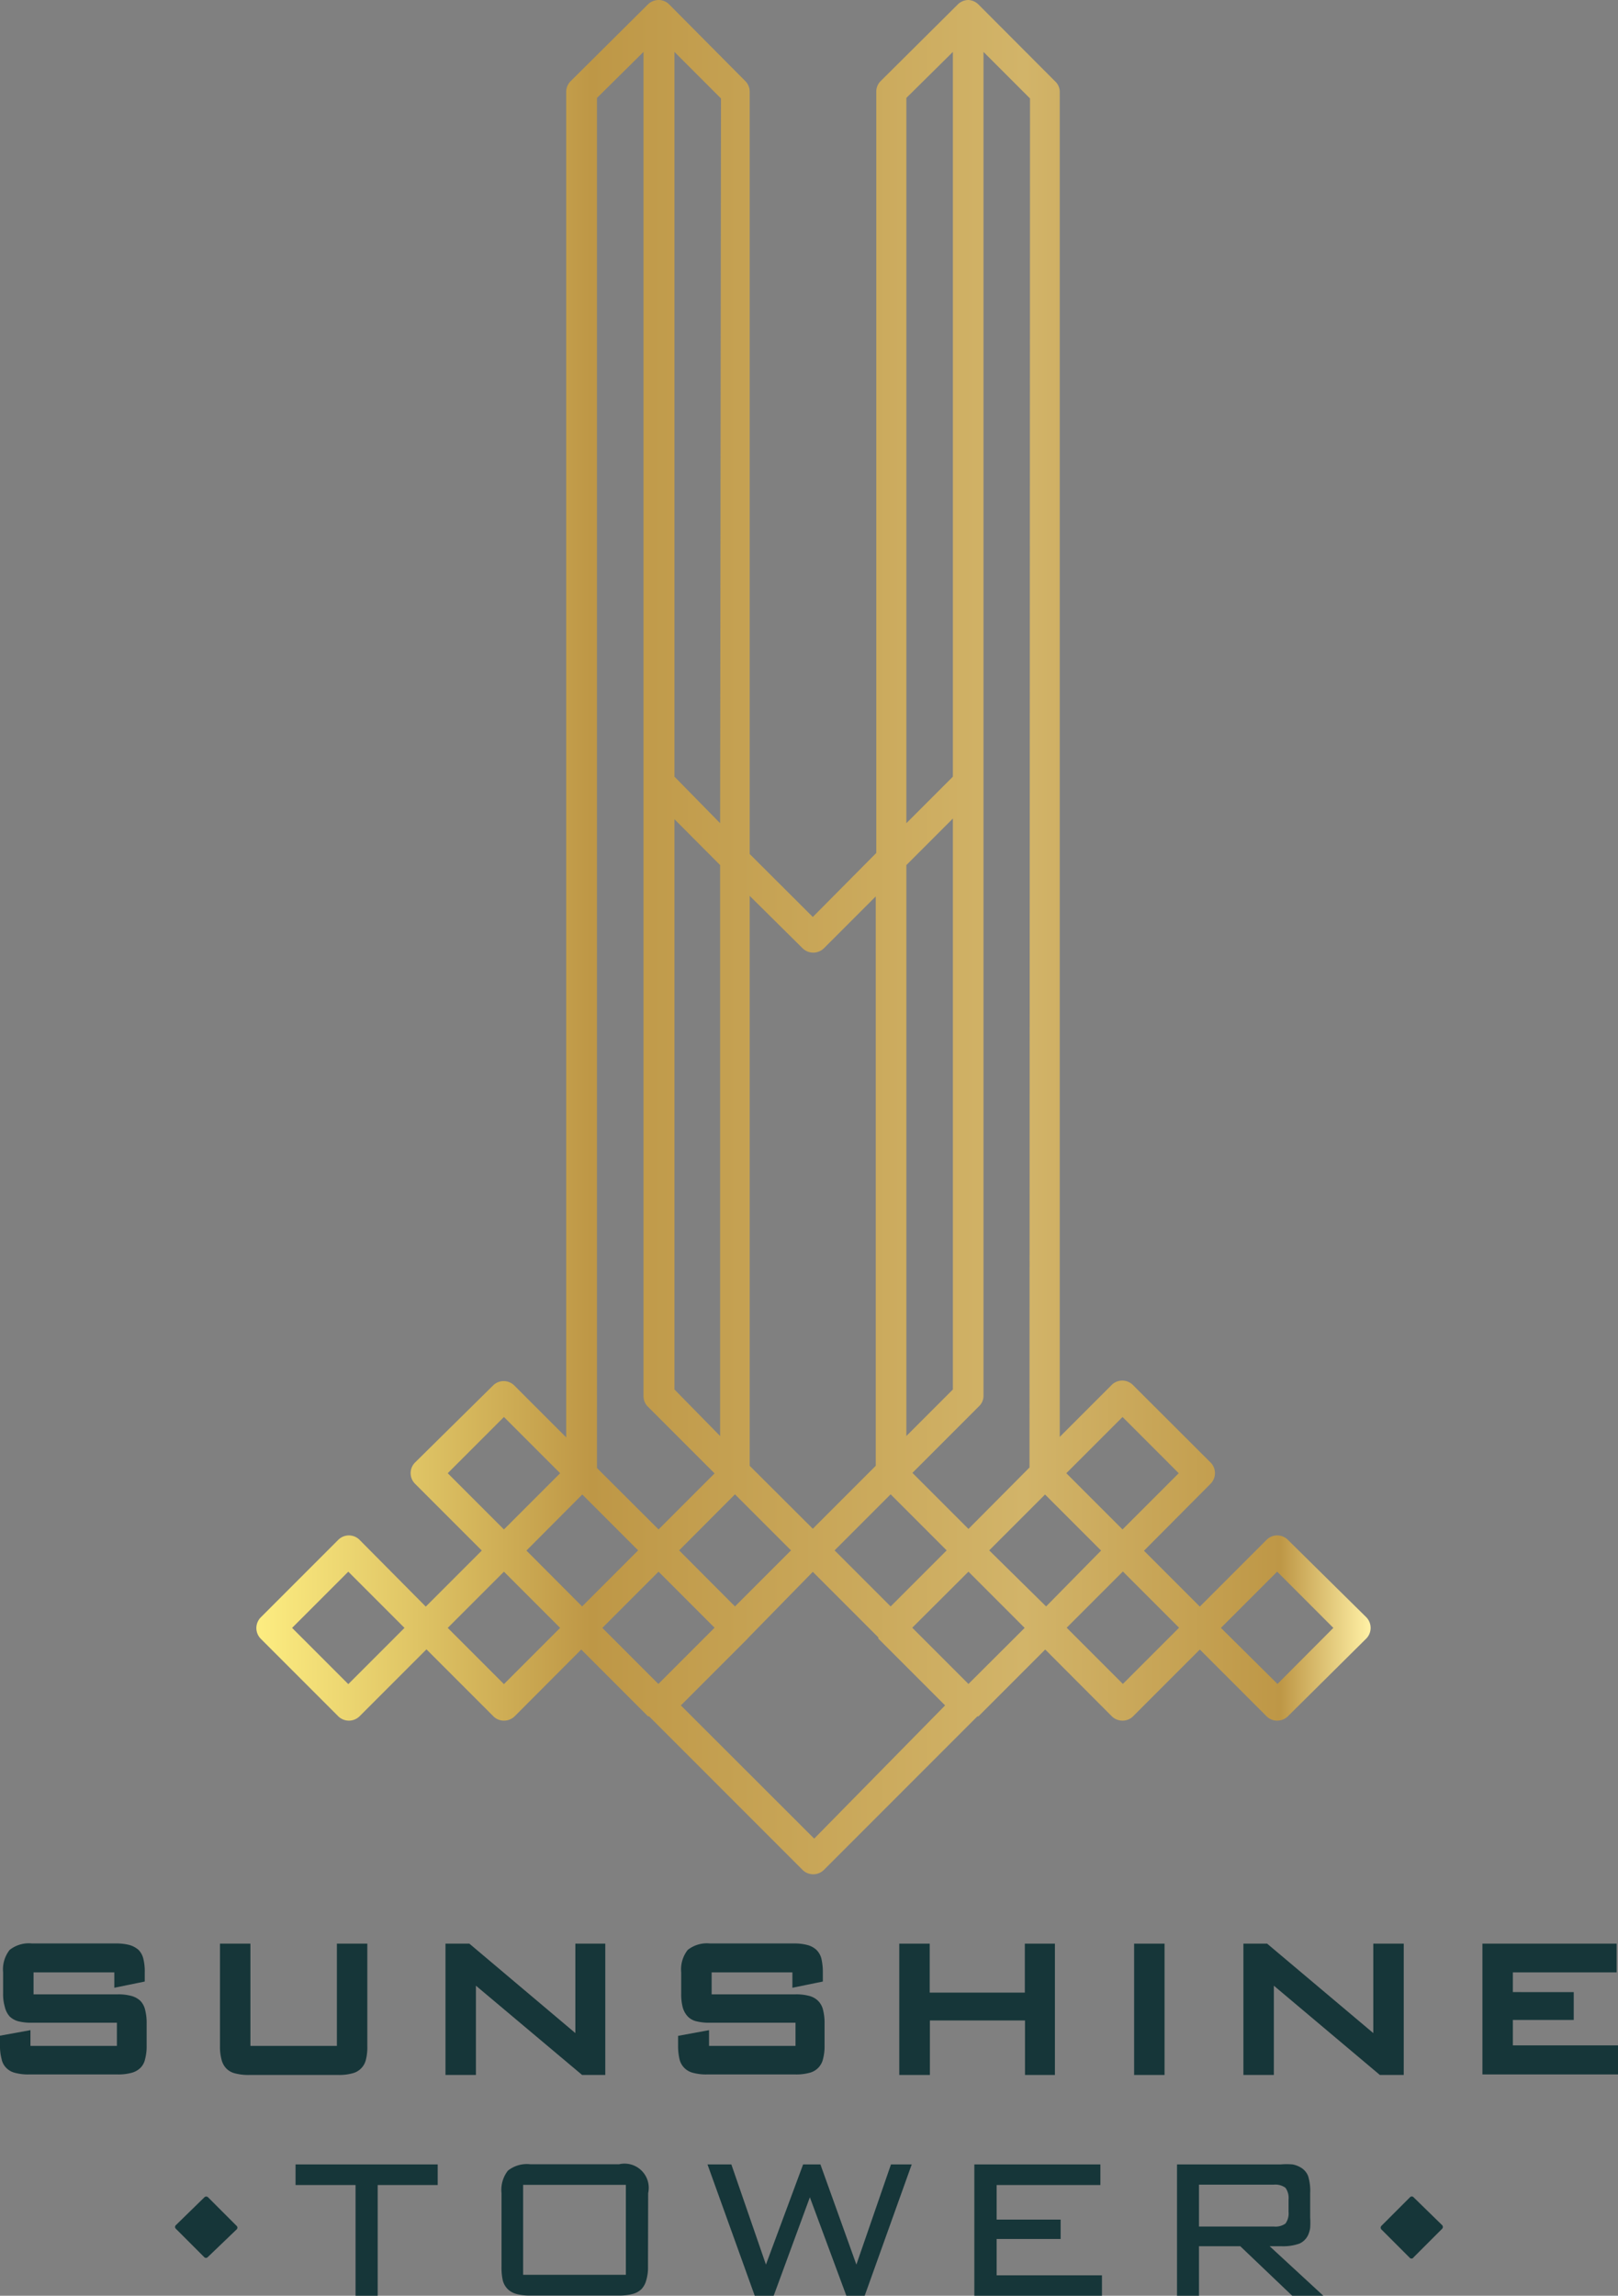 <svg xmlns="http://www.w3.org/2000/svg" xmlns:xlink="http://www.w3.org/1999/xlink" viewBox="0 0 93.56 132.69"><rect x="0" y="0" width="93.56" height="132.69" fill="#808080" stroke="none"/><defs><linearGradient id="linear-gradient" x1="14.82" y1="54.19" x2="79.2" y2="54.19" gradientUnits="userSpaceOnUse"><stop offset="0" stop-color="#fded81"/><stop offset="0.3" stop-color="#be9746"/><stop offset="0.69" stop-color="#d2b469"/><stop offset="0.92" stop-color="#be9746"/><stop offset="1" stop-color="#fff0a5"/></linearGradient></defs><title>SunshineTower</title><g id="Layer_2" data-name="Layer 2"><g id="Layer_1-2" data-name="Layer 1"><path d="M1.76,117.34v.91h5v-1.34H1.86a3,3,0,0,1-.79-.08,1.15,1.15,0,0,1-.51-.28A1.24,1.24,0,0,1,.28,116a2.62,2.62,0,0,1-.1-.79V114a1.82,1.82,0,0,1,.38-1.3,1.8,1.8,0,0,1,1.3-.37H6.7a3,3,0,0,1,.79.09,1.37,1.37,0,0,1,.52.28,1.09,1.09,0,0,1,.28.52,3,3,0,0,1,.08.78v.53l-1.76.36V114H1.94v1.27H6.81a2.88,2.88,0,0,1,.78.09,1.24,1.24,0,0,1,.52.28,1.09,1.09,0,0,1,.28.52,3,3,0,0,1,.09.78v1.29a2.88,2.88,0,0,1-.09.78,1,1,0,0,1-.28.52,1.14,1.14,0,0,1-.52.28,2.88,2.88,0,0,1-.78.09H1.66a2.88,2.88,0,0,1-.78-.09,1.06,1.06,0,0,1-.51-.28A1,1,0,0,1,.09,119a2.88,2.88,0,0,1-.09-.78v-.56Z" fill="#163639"/><path d="M14.48,118.25h5v-5.91h1.76v5.92a2.92,2.92,0,0,1-.08.78,1.06,1.06,0,0,1-.8.8,2.93,2.93,0,0,1-.78.09H14.39a3,3,0,0,1-.79-.09,1.06,1.06,0,0,1-.51-.28,1.13,1.13,0,0,1-.28-.52,2.88,2.88,0,0,1-.09-.78v-5.92h1.76Z" fill="#163639"/><path d="M25.76,112.34h1.38l6.13,5.17v-5.17H35v7.59H33.66l-6.14-5.16v5.16H25.76Z" fill="#163639"/><path d="M41,117.34v.91h5v-1.34H41.06a2.92,2.92,0,0,1-.78-.08,1,1,0,0,1-.51-.28,1.26,1.26,0,0,1-.29-.52,3,3,0,0,1-.09-.79V114a1.82,1.82,0,0,1,.38-1.3,1.79,1.79,0,0,1,1.29-.37h4.85a2.88,2.88,0,0,1,.78.09,1.23,1.23,0,0,1,.52.28,1.1,1.1,0,0,1,.29.52,3.53,3.53,0,0,1,.08.78v.53l-1.76.36V114H41.15v1.27H46a2.91,2.91,0,0,1,.79.09,1.15,1.15,0,0,1,.51.28,1.1,1.1,0,0,1,.29.52,3,3,0,0,1,.09.78v1.29a2.88,2.88,0,0,1-.09.78,1.06,1.06,0,0,1-.8.8,2.91,2.91,0,0,1-.79.09H40.87a2.88,2.88,0,0,1-.78-.09,1.06,1.06,0,0,1-.8-.8,3.4,3.4,0,0,1-.08-.78v-.56Z" fill="#163639"/><path d="M52,112.34h1.76v2.83h5.5v-2.83H61v7.59H59.27v-3.15h-5.5v3.15H52Z" fill="#163639"/><path d="M65.58,112.34h1.76v7.59H65.58Z" fill="#163639"/><path d="M71.9,112.34h1.37l6.14,5.17v-5.17h1.76v7.59H79.79l-6.13-5.16v5.16H71.9Z" fill="#163639"/><path d="M85.72,112.34h7.76V114h-6v1.14H91v1.61H87.48v1.47h6.08v1.68H85.72Z" fill="#163639"/><path d="M21.84,132.69H20.56v-6.4H17.09V125.1h8.22v1.19H21.84Z" fill="#163639"/><path d="M37.47,131a2.53,2.53,0,0,1-.1.79,1.18,1.18,0,0,1-.28.52,1.13,1.13,0,0,1-.52.28,2.88,2.88,0,0,1-.78.09H30.65a2.88,2.88,0,0,1-.78-.09,1.15,1.15,0,0,1-.51-.28,1.1,1.1,0,0,1-.29-.52A3.43,3.43,0,0,1,29,131v-4.24a1.8,1.8,0,0,1,.37-1.3,1.76,1.76,0,0,1,1.29-.37h5.14a1.4,1.4,0,0,1,1.68,1.67Zm-1.28.48v-5.2H30.25v5.2Z" fill="#163639"/><path d="M40.91,125.1h1.38l2,5.79,2.15-5.79h1l2.08,5.79,2-5.79h1.2L50,132.69H48.94L46.83,127l-2.11,5.74H43.66Z" fill="#163639"/><path d="M56.34,125.1h7.29v1.19h-6v2h3.7v1.12h-3.7v2.1h6.09v1.2H56.34Z" fill="#163639"/><path d="M68.06,132.69V125.1h6a4.12,4.12,0,0,1,.68,0,1.41,1.41,0,0,1,.46.17,1,1,0,0,1,.44.5,2.87,2.87,0,0,1,.12,1v1.39a4.71,4.71,0,0,1,0,.61,1.6,1.6,0,0,1-.11.39,1,1,0,0,1-.52.52,2.82,2.82,0,0,1-1,.15h-.71l3.1,2.86h-1.8l-3-2.86H69.33v2.86Zm5.59-4a1,1,0,0,0,.68-.17,1,1,0,0,0,.18-.68v-.71a1,1,0,0,0-.18-.68,1,1,0,0,0-.68-.18H69.33v2.42Z" fill="#163639"/><path d="M79,93.47,74.47,89a.87.87,0,0,0-1.23,0l-3.86,3.86-3.23-3.23L70,85.76a.87.87,0,0,0,0-1.23l-4.49-4.48a.87.87,0,0,0-1.23,0l-3,3V5.3A.83.83,0,0,0,61,4.69L56.58.26h0A.89.89,0,0,0,56,0a.88.88,0,0,0-.62.26L50.92,4.69a.86.86,0,0,0-.25.61v44L47,53l-3.65-3.64V5.3a.86.86,0,0,0-.25-.61L38.7.26A.86.86,0,0,0,38.08,0a.89.89,0,0,0-.61.25h0L33,4.69a.87.87,0,0,0-.26.61V83.08l-3-3a.87.87,0,0,0-1.23,0L24,84.53a.87.87,0,0,0,0,1.23l3.86,3.86-3.24,3.24L20.79,89a.87.87,0,0,0-1.23,0l-4.48,4.48a.88.88,0,0,0,0,1.24l4.48,4.48a.88.88,0,0,0,1.23,0l3.87-3.87,3.87,3.87a.85.85,0,0,0,.61.25.88.88,0,0,0,.62-.25l3.85-3.86,3.86,3.86.06,0,8.88,8.88a.88.88,0,0,0,1.23,0l8.88-8.88.06,0,3.86-3.86,3.85,3.86a.88.88,0,0,0,.62.25.85.85,0,0,0,.61-.25l3.86-3.86,3.86,3.86a.85.85,0,0,0,.61.25.88.88,0,0,0,.62-.25L79,94.71A.88.88,0,0,0,79,93.47Zm-18.51-.62L57.2,89.61l3.23-3.23,3.24,3.24Zm-26.83,0-3.22-3.23,3.23-3.24,3.23,3.23ZM39,47.35,41.64,50V83L39,80.31ZM54.74,89.61,51.5,92.85l-3.24-3.24,3.24-3.24Zm-9,0-3.24,3.24-3.23-3.24,3.23-3.24ZM52.41,50l2.69-2.69v33L52.41,83ZM64.91,81.9l3.25,3.25L64.91,88.4l-3.25-3.25Zm-5.38,2.92L56,88.37l-3.24-3.24,3.85-3.85a.83.83,0,0,0,.26-.61V3l2.69,2.69ZM52.41,5.66,55.1,3V44.89l-2.69,2.69Zm-6,49.15a.88.88,0,0,0,1.23,0l3-3V84.72L47,88.36l-3.65-3.64V51.78Zm-4.77-7.23L39,44.89V3l2.69,2.69ZM34.52,5.66,37.21,3v77.7a.87.87,0,0,0,.26.61l3.85,3.85-3.24,3.24-3.56-3.55ZM29.14,81.9l3.25,3.25L29.14,88.4l-3.25-3.25Zm-9,15.44-3.25-3.25,3.25-3.25,3.25,3.25Zm9,0-3.25-3.25,3.25-3.25,3.25,3.25Zm8.94-6.5,3.24,3.24-3.25,3.25-3.24-3.24Zm9,15.43-7.71-7.7,3.86-3.86.06-.07L47,90.85l3.79,3.79,0,.07,3.86,3.86ZM56,97.33l-3.25-3.25L56,90.84l3.25,3.25Zm8.93,0-3.25-3.25,3.25-3.25,3.25,3.25Zm8.94,0L70.6,94.09l3.25-3.25,3.25,3.25Z" fill="url(#linear-gradient)"/><path d="M11.82,130.47l-1.65-1.65a.14.14,0,0,1,0-.21L11.82,127a.15.15,0,0,1,.21,0l1.65,1.65a.14.14,0,0,1,0,.21L12,130.47A.14.14,0,0,1,11.82,130.47Zm69.92,0,1.65-1.65a.15.15,0,0,0,0-.21L81.74,127a.14.14,0,0,0-.21,0l-1.65,1.65a.15.15,0,0,0,0,.21l1.65,1.65A.14.14,0,0,0,81.74,130.47Z" fill="#163639"/></g></g></svg>